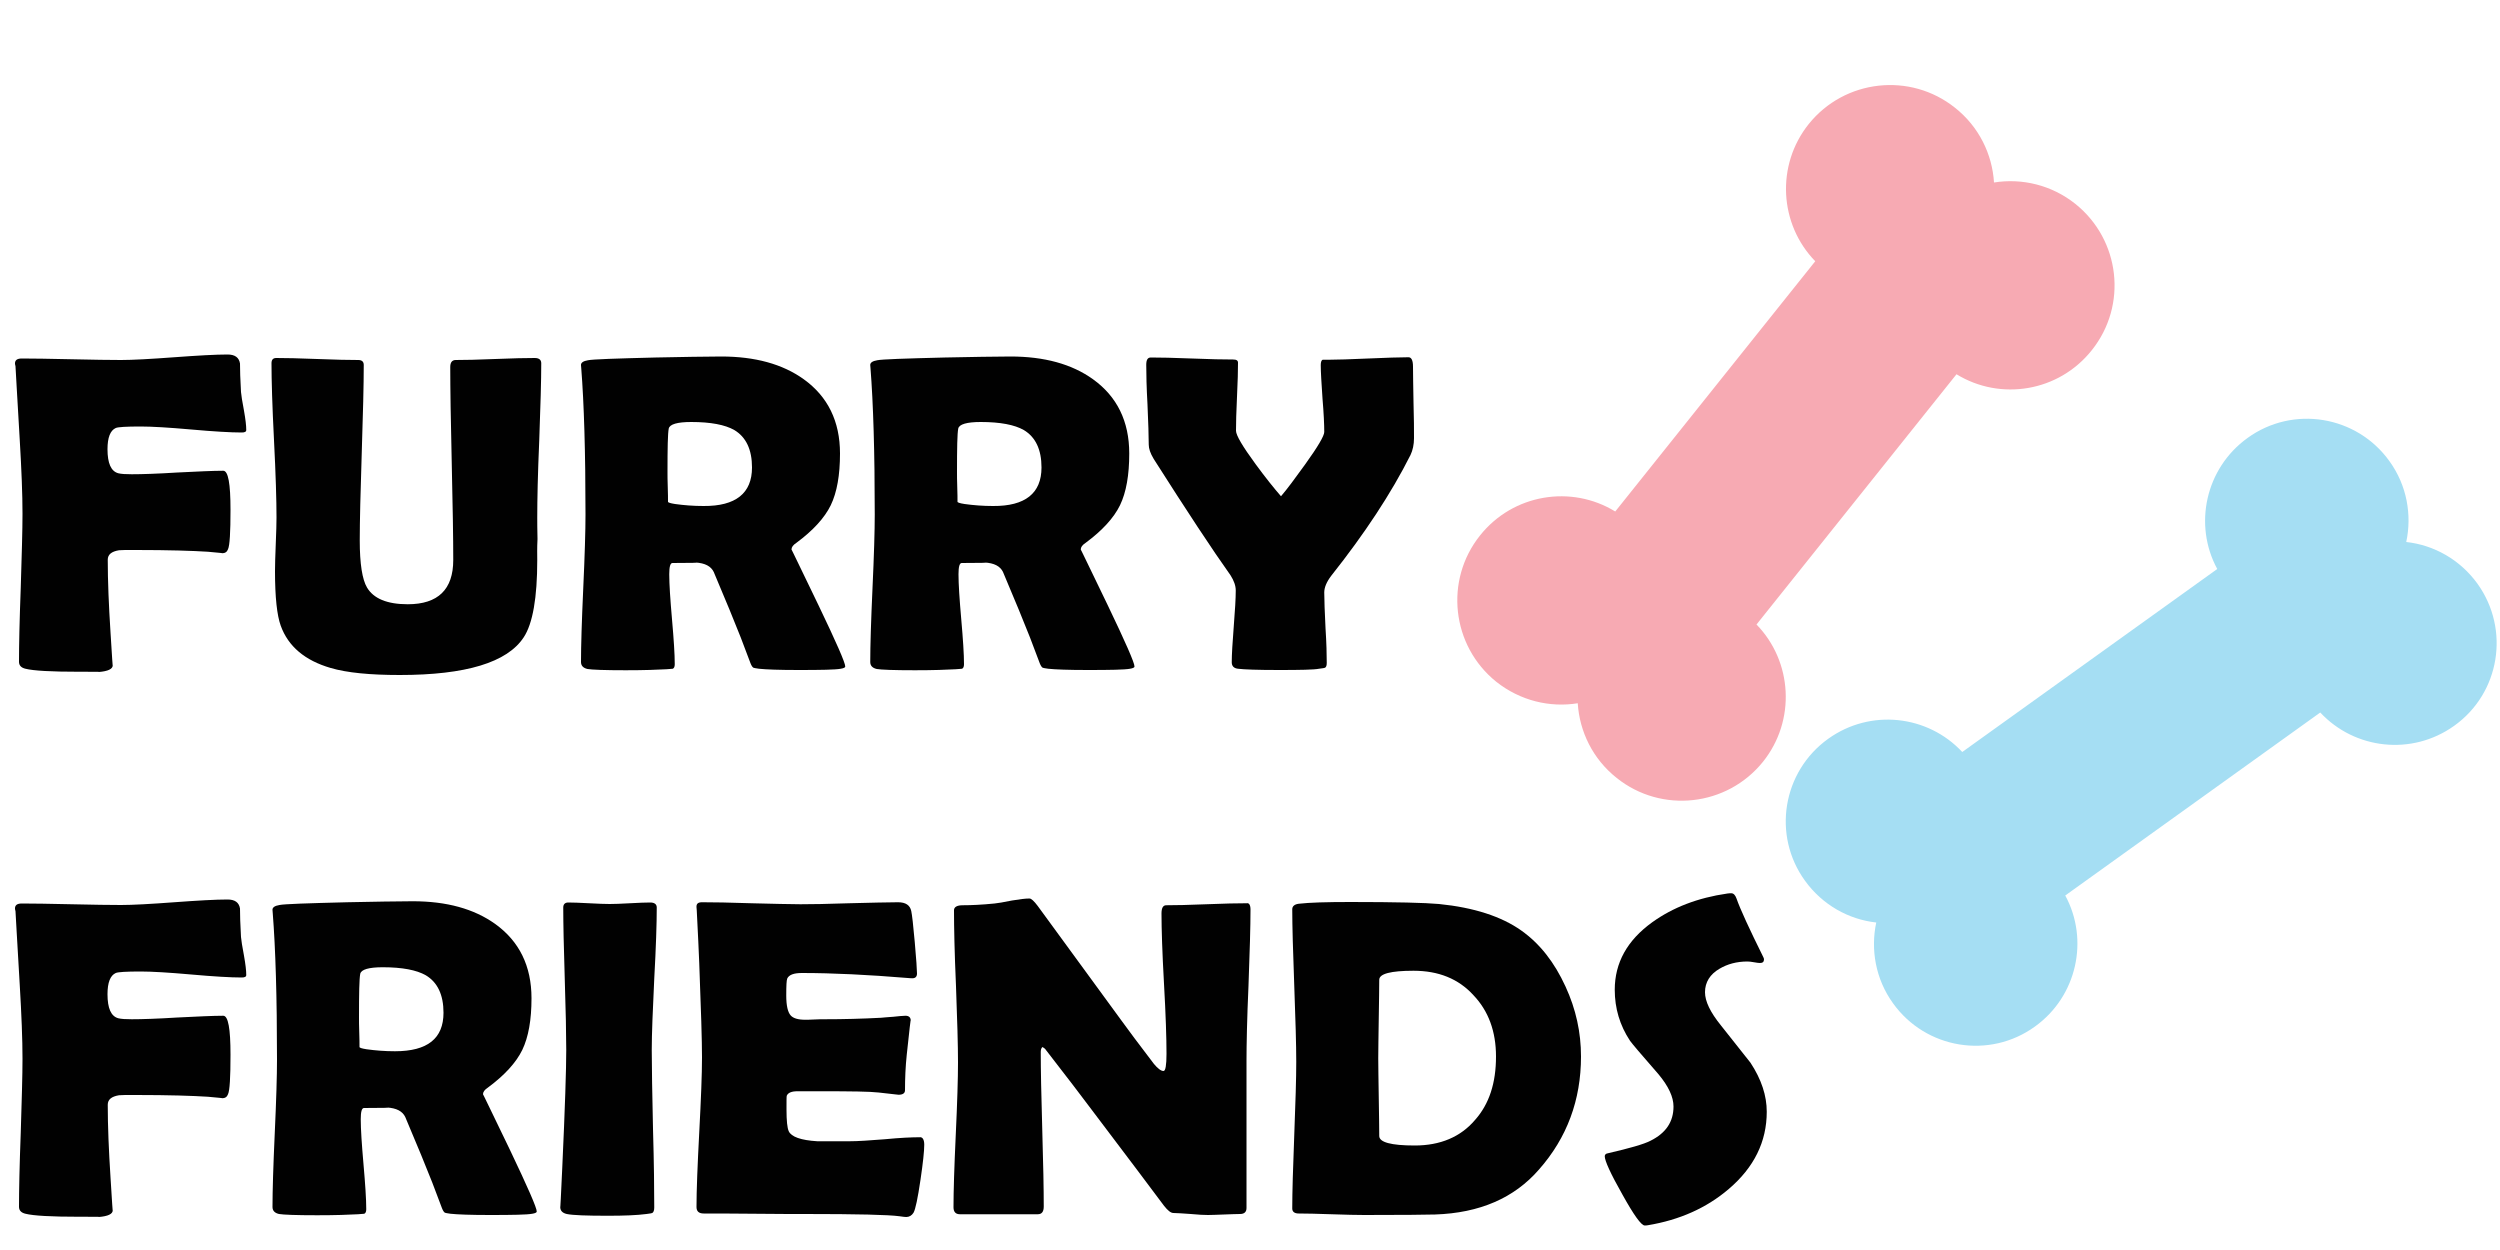 <?xml version="1.0" encoding="utf-8"?>
<!-- Generator: Adobe Illustrator 26.2.1, SVG Export Plug-In . SVG Version: 6.00 Build 0)  -->
<svg version="1.1" id="Layer_1" xmlns="http://www.w3.org/2000/svg" xmlns:xlink="http://www.w3.org/1999/xlink" x="0px" y="0px"
	 viewBox="0 0 100 50" style="enable-background:new 0 0 100 50;" xml:space="preserve">
<style type="text/css">
	.st0{fill:#F7AAB3;}
	.st1{fill:none;}
	.st2{enable-background:new    ;}
	.st3{fill:#010101;}
	.st4{fill:#A5DEF3;}
</style>
<g>
	<g>
		<path class="st0" d="M83.02,8.16c-0.95-0.76-2.14-1.04-3.26-0.86c-0.07-1.13-0.6-2.23-1.56-2.99c-1.79-1.43-4.41-1.14-5.85,0.65
			c-1.32,1.65-1.18,4.01,0.26,5.49l-8,10.01c-1.76-1.08-4.09-0.7-5.41,0.96c-1.43,1.79-1.14,4.41,0.65,5.85
			c0.96,0.76,2.14,1.04,3.26,0.86c0.07,1.13,0.6,2.23,1.56,2.99c1.79,1.43,4.41,1.14,5.85-0.65c1.32-1.65,1.18-4.01-0.26-5.49
			l8-10.01c1.76,1.08,4.09,0.7,5.41-0.96C85.11,12.21,84.81,9.6,83.02,8.16z"/>
		<rect x="6.19" y="12.77" class="st1" width="75.98" height="42.39"/>
		<g class="st2">
			<path class="st3" d="M9.85,17.2c0,0.07-0.06,0.1-0.18,0.1c-0.44,0-1.12-0.04-2.02-0.12c-0.9-0.08-1.58-0.12-2.03-0.12
				c-0.57,0-0.9,0.02-0.99,0.06c-0.22,0.1-0.33,0.38-0.33,0.85c0,0.56,0.14,0.88,0.43,0.96c0.12,0.03,0.3,0.04,0.54,0.04
				c0.41,0,1.02-0.02,1.83-0.07c0.81-0.04,1.42-0.07,1.83-0.07c0.2,0,0.29,0.52,0.29,1.56c0,0.9-0.03,1.43-0.1,1.58
				c-0.04,0.11-0.12,0.16-0.24,0.16c0.08,0-0.11-0.02-0.56-0.06C7.7,22.03,6.74,22,5.46,22c-0.41,0-0.65,0-0.7,0.01
				c-0.3,0.05-0.45,0.17-0.45,0.38c0,0.84,0.04,1.81,0.11,2.9c0.06,0.99,0.09,1.43,0.09,1.32c0,0.15-0.19,0.24-0.56,0.27
				c0.1-0.01-0.16-0.01-0.79-0.01c-1.11,0-1.82-0.04-2.14-0.12c-0.17-0.04-0.26-0.13-0.26-0.28c0-0.66,0.02-1.64,0.07-2.96
				c0.04-1.32,0.07-2.3,0.07-2.96c0-0.78-0.04-1.76-0.11-2.95c-0.11-1.83-0.16-2.81-0.17-2.95L0.6,14.56
				c-0.01-0.15,0.08-0.22,0.27-0.22c0.44,0,1.1,0.01,1.98,0.03c0.88,0.02,1.55,0.03,1.99,0.03c0.47,0,1.18-0.04,2.13-0.11
				c0.95-0.07,1.66-0.11,2.13-0.11c0.3,0,0.46,0.12,0.5,0.36c0,0.25,0.01,0.64,0.04,1.14c0.01,0.13,0.05,0.38,0.12,0.75
				C9.82,16.77,9.85,17.02,9.85,17.2z"/>
			<path class="st3" d="M21.49,22.4c0,1.51-0.18,2.54-0.54,3.09c-0.66,1.01-2.32,1.51-4.96,1.51c-1.19,0-2.11-0.09-2.76-0.28
				c-1.03-0.3-1.7-0.86-2-1.69c-0.15-0.41-0.23-1.14-0.23-2.18c0-0.24,0.01-0.6,0.03-1.08c0.02-0.48,0.03-0.84,0.03-1.07
				c0-0.69-0.03-1.71-0.1-3.09c-0.07-1.37-0.1-2.4-0.1-3.08c0-0.14,0.06-0.21,0.19-0.21c0.36,0,0.91,0.01,1.64,0.04
				c0.73,0.03,1.28,0.04,1.64,0.04c0.15,0,0.22,0.07,0.22,0.2c0,0.78-0.03,1.95-0.08,3.51c-0.05,1.56-0.08,2.73-0.08,3.51
				c0,0.93,0.1,1.56,0.29,1.88c0.26,0.44,0.8,0.67,1.63,0.67c1.21,0,1.82-0.59,1.82-1.77c0-0.86-0.02-2.14-0.06-3.86
				c-0.04-1.71-0.06-3-0.06-3.86c0-0.18,0.07-0.28,0.22-0.28c0.35,0,0.88-0.01,1.58-0.04c0.7-0.03,1.23-0.04,1.58-0.04
				c0.17,0,0.26,0.07,0.26,0.21c0,0.68-0.03,1.71-0.08,3.08c-0.06,1.37-0.08,2.4-0.08,3.09c0,0.19,0,0.47,0.01,0.86
				C21.48,21.92,21.49,22.21,21.49,22.4z"/>
			<path class="st3" d="M33.81,26.66c0,0.04-0.06,0.07-0.18,0.09c-0.22,0.04-0.79,0.05-1.69,0.05c-0.77,0-1.3-0.02-1.58-0.05
				c-0.13-0.02-0.2-0.03-0.22-0.04c-0.04-0.02-0.08-0.08-0.12-0.18c-0.09-0.23-0.22-0.57-0.39-1.03c-0.23-0.59-0.59-1.46-1.08-2.62
				c-0.11-0.23-0.35-0.36-0.74-0.38c0.18,0.01-0.13,0.02-0.91,0.02c-0.09,0-0.13,0.15-0.13,0.45c0,0.4,0.04,1,0.11,1.8
				c0.07,0.8,0.11,1.4,0.11,1.8c0,0.1-0.03,0.16-0.08,0.18c-0.08,0.01-0.17,0.01-0.25,0.02c-0.35,0.02-0.89,0.04-1.63,0.04
				c-0.85,0-1.35-0.02-1.53-0.05c-0.17-0.04-0.26-0.13-0.26-0.28c0-0.65,0.03-1.63,0.09-2.95c0.06-1.31,0.09-2.3,0.09-2.95
				c0-2.5-0.06-4.45-0.17-5.85l-0.01-0.12c-0.01-0.1,0.09-0.17,0.28-0.2c0.19-0.04,1.1-0.07,2.71-0.11
				c1.09-0.02,1.97-0.04,2.62-0.04c1.35,0,2.45,0.3,3.3,0.91c0.96,0.69,1.45,1.68,1.45,2.97c0,0.86-0.12,1.55-0.37,2.07
				c-0.25,0.51-0.71,1.01-1.37,1.5c-0.14,0.09-0.2,0.18-0.2,0.27c0-0.01,0.36,0.74,1.08,2.23C33.45,25.69,33.81,26.51,33.81,26.66z
				 M30.08,18.7c0-0.72-0.24-1.22-0.71-1.5c-0.37-0.21-0.94-0.32-1.72-0.32c-0.56,0-0.86,0.09-0.9,0.26
				c-0.04,0.2-0.05,0.78-0.05,1.74c0,0.14,0,0.34,0.01,0.6c0.01,0.27,0.01,0.46,0.01,0.59c0,0.03,0.09,0.06,0.28,0.09
				c0.36,0.05,0.74,0.08,1.14,0.08C29.43,20.25,30.08,19.73,30.08,18.7z"/>
			<path class="st3" d="M45.38,26.66c0,0.04-0.06,0.07-0.18,0.09c-0.22,0.04-0.79,0.05-1.69,0.05c-0.77,0-1.3-0.02-1.58-0.05
				c-0.13-0.02-0.2-0.03-0.22-0.04c-0.04-0.02-0.08-0.08-0.12-0.18c-0.09-0.23-0.22-0.57-0.39-1.03c-0.23-0.59-0.59-1.46-1.08-2.62
				c-0.11-0.23-0.35-0.36-0.74-0.38c0.18,0.01-0.13,0.02-0.91,0.02c-0.09,0-0.13,0.15-0.13,0.45c0,0.4,0.04,1,0.11,1.8
				c0.07,0.8,0.11,1.4,0.11,1.8c0,0.1-0.03,0.16-0.08,0.18c-0.08,0.01-0.17,0.01-0.25,0.02c-0.35,0.02-0.89,0.04-1.63,0.04
				c-0.85,0-1.35-0.02-1.53-0.05c-0.17-0.04-0.26-0.13-0.26-0.28c0-0.65,0.03-1.63,0.09-2.95c0.06-1.31,0.09-2.3,0.09-2.95
				c0-2.5-0.06-4.45-0.17-5.85l-0.01-0.12c-0.01-0.1,0.09-0.17,0.28-0.2c0.19-0.04,1.1-0.07,2.71-0.11
				c1.09-0.02,1.97-0.04,2.62-0.04c1.35,0,2.45,0.3,3.3,0.91c0.96,0.69,1.45,1.68,1.45,2.97c0,0.86-0.12,1.55-0.37,2.07
				c-0.25,0.51-0.71,1.01-1.37,1.5c-0.14,0.09-0.2,0.18-0.2,0.27c0-0.01,0.36,0.74,1.08,2.23C45.02,25.69,45.38,26.51,45.38,26.66z
				 M41.66,18.7c0-0.72-0.24-1.22-0.71-1.5c-0.37-0.21-0.94-0.32-1.72-0.32c-0.56,0-0.86,0.09-0.9,0.26
				c-0.04,0.2-0.05,0.78-0.05,1.74c0,0.14,0,0.34,0.01,0.6c0.01,0.27,0.01,0.46,0.01,0.59c0,0.03,0.09,0.06,0.28,0.09
				c0.36,0.05,0.74,0.08,1.14,0.08C41.01,20.25,41.66,19.73,41.66,18.7z"/>
			<path class="st3" d="M56.56,17.53c0,0.25-0.05,0.48-0.14,0.67c-0.77,1.53-1.83,3.14-3.17,4.83c-0.19,0.25-0.28,0.47-0.28,0.67
				c0,0.31,0.02,0.78,0.05,1.41c0.04,0.63,0.05,1.09,0.05,1.4c0,0.11-0.02,0.17-0.07,0.2c-0.01,0.01-0.09,0.02-0.24,0.04
				c-0.21,0.04-0.75,0.05-1.6,0.05c-0.86,0-1.4-0.02-1.64-0.05c-0.17-0.02-0.25-0.11-0.25-0.26c0-0.31,0.03-0.79,0.08-1.43
				c0.05-0.64,0.08-1.12,0.08-1.44c0-0.19-0.07-0.39-0.21-0.61c-0.72-1.01-1.74-2.56-3.07-4.65c-0.14-0.23-0.2-0.42-0.2-0.57
				c0-0.35-0.02-0.89-0.05-1.6c-0.04-0.71-0.05-1.24-0.05-1.6c0-0.2,0.06-0.29,0.18-0.29c0.36,0,0.91,0.01,1.64,0.04
				c0.73,0.03,1.28,0.04,1.65,0.04c0.14,0,0.2,0.04,0.2,0.13c0,0.3-0.01,0.76-0.04,1.36c-0.03,0.61-0.04,1.06-0.04,1.36
				c0,0.18,0.26,0.62,0.78,1.33c0.41,0.56,0.75,0.98,1.02,1.29c0.24-0.28,0.56-0.71,0.97-1.28c0.51-0.71,0.76-1.14,0.76-1.29
				c0-0.3-0.02-0.74-0.07-1.34c-0.04-0.6-0.07-1.05-0.07-1.34c0-0.12,0.03-0.2,0.08-0.21h0.22c0.35,0,0.89-0.02,1.6-0.05
				c0.71-0.03,1.25-0.05,1.61-0.05c0.12,0,0.18,0.13,0.18,0.38c0,0.31,0.01,0.79,0.02,1.41C56.56,16.73,56.56,17.21,56.56,17.53z"/>
		</g>
		<g class="st2">
			<path class="st3" d="M9.85,39c0,0.07-0.06,0.1-0.18,0.1c-0.44,0-1.12-0.04-2.02-0.12c-0.9-0.08-1.58-0.12-2.03-0.12
				c-0.57,0-0.9,0.02-0.99,0.06c-0.22,0.1-0.33,0.38-0.33,0.85c0,0.56,0.14,0.88,0.43,0.96c0.12,0.03,0.3,0.04,0.54,0.04
				c0.41,0,1.02-0.02,1.83-0.07c0.81-0.04,1.42-0.07,1.83-0.07c0.2,0,0.29,0.52,0.29,1.56c0,0.9-0.03,1.43-0.1,1.58
				c-0.04,0.11-0.12,0.16-0.24,0.16c0.08,0-0.11-0.02-0.56-0.06C7.7,43.83,6.74,43.8,5.46,43.8c-0.41,0-0.65,0-0.7,0.01
				c-0.3,0.05-0.45,0.17-0.45,0.38c0,0.84,0.04,1.81,0.11,2.9c0.06,0.99,0.09,1.43,0.09,1.32c0,0.15-0.19,0.24-0.56,0.27
				c0.1-0.01-0.16-0.01-0.79-0.01c-1.11,0-1.82-0.04-2.14-0.12c-0.17-0.04-0.26-0.13-0.26-0.28c0-0.66,0.02-1.64,0.07-2.96
				c0.04-1.32,0.07-2.3,0.07-2.96c0-0.78-0.04-1.76-0.11-2.95c-0.11-1.83-0.16-2.81-0.17-2.95L0.6,36.36
				c-0.01-0.15,0.08-0.22,0.27-0.22c0.44,0,1.1,0.01,1.98,0.03c0.88,0.02,1.55,0.03,1.99,0.03c0.47,0,1.18-0.04,2.13-0.11
				c0.95-0.07,1.66-0.11,2.13-0.11c0.3,0,0.46,0.12,0.5,0.36c0,0.25,0.01,0.64,0.04,1.14c0.01,0.13,0.05,0.38,0.12,0.75
				C9.82,38.57,9.85,38.82,9.85,39z"/>
			<path class="st3" d="M21.47,48.46c0,0.04-0.06,0.07-0.18,0.09c-0.22,0.04-0.79,0.05-1.69,0.05c-0.77,0-1.3-0.02-1.58-0.05
				c-0.13-0.02-0.2-0.03-0.22-0.04c-0.04-0.02-0.08-0.08-0.12-0.18c-0.09-0.23-0.22-0.57-0.39-1.03c-0.23-0.59-0.59-1.46-1.08-2.62
				c-0.11-0.23-0.35-0.36-0.74-0.38c0.18,0.01-0.13,0.02-0.91,0.02c-0.09,0-0.13,0.15-0.13,0.45c0,0.4,0.04,1,0.11,1.8
				c0.07,0.8,0.11,1.4,0.11,1.8c0,0.1-0.03,0.16-0.08,0.18c-0.08,0.01-0.17,0.01-0.25,0.02c-0.35,0.02-0.89,0.04-1.63,0.04
				c-0.85,0-1.35-0.02-1.53-0.05c-0.17-0.04-0.26-0.13-0.26-0.28c0-0.65,0.03-1.63,0.09-2.95c0.06-1.31,0.09-2.3,0.09-2.95
				c0-2.5-0.06-4.45-0.17-5.85L10.9,36.4c-0.01-0.1,0.09-0.17,0.28-0.2c0.19-0.04,1.1-0.07,2.71-0.11c1.09-0.02,1.97-0.04,2.62-0.04
				c1.35,0,2.45,0.3,3.3,0.91c0.96,0.69,1.45,1.68,1.45,2.97c0,0.86-0.12,1.55-0.37,2.07c-0.25,0.51-0.71,1.01-1.37,1.5
				c-0.14,0.09-0.2,0.18-0.2,0.27c0-0.01,0.36,0.74,1.08,2.23C21.11,47.49,21.47,48.31,21.47,48.46z M17.74,40.51
				c0-0.72-0.24-1.22-0.71-1.5c-0.37-0.21-0.94-0.32-1.72-0.32c-0.56,0-0.86,0.09-0.9,0.26c-0.04,0.2-0.05,0.78-0.05,1.74
				c0,0.14,0,0.34,0.01,0.6c0.01,0.27,0.01,0.46,0.01,0.59c0,0.03,0.09,0.06,0.28,0.09c0.36,0.05,0.74,0.08,1.14,0.08
				C17.1,42.05,17.74,41.54,17.74,40.51z"/>
			<path class="st3" d="M26.07,42c0,0.7,0.02,1.75,0.05,3.15c0.04,1.4,0.05,2.45,0.05,3.15c0,0.12-0.03,0.19-0.08,0.22
				c-0.01,0.01-0.09,0.02-0.23,0.04c-0.38,0.05-0.9,0.07-1.54,0.07c-0.86,0-1.41-0.02-1.65-0.07c-0.17-0.04-0.26-0.13-0.26-0.28
				c0,0.09,0.03-0.43,0.08-1.56c0.11-2.4,0.16-3.97,0.16-4.72c0-0.63-0.02-1.58-0.06-2.85c-0.04-1.27-0.06-2.21-0.06-2.85
				c0-0.13,0.07-0.2,0.2-0.2c0.18,0,0.46,0.01,0.83,0.03c0.37,0.02,0.65,0.03,0.83,0.03c0.18,0,0.45-0.01,0.81-0.03
				c0.36-0.02,0.63-0.03,0.81-0.03c0.17,0,0.26,0.07,0.26,0.2c0,0.63-0.03,1.58-0.1,2.85C26.11,40.41,26.07,41.36,26.07,42z"/>
			<path class="st3" d="M36.97,45.79c0,0.25-0.05,0.72-0.15,1.4c-0.11,0.74-0.2,1.18-0.28,1.32c-0.07,0.11-0.17,0.17-0.29,0.17
				c-0.05,0-0.14-0.01-0.27-0.03c-0.43-0.06-1.69-0.09-3.78-0.09c-0.46,0-1.13,0-2.03-0.01c-0.9-0.01-1.57-0.01-2.02-0.01
				c-0.2,0-0.29-0.09-0.29-0.26c0-0.66,0.04-1.66,0.11-2.99c0.07-1.33,0.11-2.32,0.11-2.99c0-0.67-0.04-1.93-0.11-3.77
				c-0.02-0.47-0.05-1.18-0.1-2.12l-0.01-0.12c-0.01-0.14,0.06-0.2,0.22-0.2c0.44,0,1.1,0.01,1.97,0.04
				c0.88,0.02,1.54,0.04,1.97,0.04c0.43,0,1.08-0.01,1.95-0.04c0.87-0.02,1.52-0.04,1.95-0.04c0.31,0,0.48,0.12,0.53,0.35
				c0.03,0.14,0.08,0.55,0.14,1.24c0.06,0.69,0.09,1.11,0.09,1.26c0,0.12-0.06,0.19-0.18,0.19c-0.04,0-0.1,0-0.19-0.01
				c-1.57-0.13-2.99-0.2-4.24-0.2c-0.31,0-0.51,0.07-0.58,0.22c-0.03,0.07-0.04,0.3-0.04,0.68c0,0.4,0.06,0.67,0.18,0.8
				c0.1,0.11,0.29,0.17,0.58,0.17c0.06,0,0.17,0,0.35-0.01c0.17-0.01,0.31-0.01,0.43-0.01c0.75,0,1.5-0.02,2.26-0.06
				c0.07-0.01,0.23-0.02,0.49-0.04c0.2-0.02,0.36-0.04,0.48-0.04c0.14,0,0.21,0.07,0.21,0.2c0-0.12-0.05,0.33-0.16,1.36
				c-0.05,0.47-0.07,0.95-0.07,1.42c0,0.12-0.09,0.18-0.26,0.18l-0.8-0.09c-0.34-0.04-1.11-0.05-2.31-0.05H31.9
				c-0.24,0-0.38,0.06-0.43,0.18c-0.01,0.03-0.01,0.21-0.01,0.55c0,0.45,0.03,0.74,0.09,0.87c0.1,0.22,0.48,0.36,1.14,0.4
				c-0.01,0,0.42,0,1.3,0c0.31,0,0.78-0.03,1.4-0.08c0.62-0.06,1.08-0.08,1.39-0.08C36.9,45.47,36.97,45.58,36.97,45.79z"/>
			<path class="st3" d="M50.02,36.38c0,0.67-0.03,1.69-0.08,3.04c-0.06,1.35-0.08,2.37-0.08,3.05v5.85c0,0.16-0.09,0.24-0.26,0.24
				c-0.14,0-0.36,0.01-0.64,0.02c-0.29,0.01-0.5,0.02-0.64,0.02c-0.15,0-0.38-0.01-0.69-0.04c-0.31-0.02-0.54-0.04-0.69-0.04
				c-0.11,0-0.23-0.1-0.38-0.29c-0.43-0.57-1.38-1.85-2.87-3.81c-0.41-0.55-1.03-1.36-1.86-2.43c-0.02-0.04-0.07-0.07-0.13-0.11
				c-0.05,0.04-0.07,0.11-0.07,0.2c0,0.69,0.02,1.72,0.06,3.09c0.04,1.37,0.06,2.4,0.06,3.09c0,0.21-0.08,0.31-0.24,0.31H38.4
				c-0.17,0-0.26-0.09-0.26-0.28c0-0.64,0.03-1.6,0.09-2.89c0.06-1.29,0.09-2.26,0.09-2.9c0-0.68-0.03-1.7-0.08-3.05
				c-0.06-1.35-0.08-2.37-0.08-3.04c0-0.13,0.12-0.2,0.35-0.2c0.34,0,0.77-0.02,1.27-0.07c0.12-0.01,0.35-0.05,0.7-0.12
				c0.3-0.05,0.53-0.08,0.7-0.08c0.07,0,0.18,0.1,0.33,0.3l3.31,4.53c0.3,0.41,0.74,1.01,1.34,1.79c0.15,0.18,0.28,0.28,0.38,0.28
				c0.08,0,0.12-0.23,0.12-0.69c0-0.62-0.03-1.56-0.1-2.8c-0.07-1.25-0.1-2.19-0.1-2.81c0-0.22,0.06-0.33,0.19-0.33
				c0.35,0,0.89-0.01,1.61-0.04c0.72-0.03,1.25-0.04,1.61-0.04C49.96,36.11,50.02,36.2,50.02,36.38z"/>
			<path class="st3" d="M63.24,42.26c0,1.74-0.56,3.25-1.68,4.52c-0.99,1.14-2.37,1.74-4.16,1.8c-0.34,0.01-1.29,0.02-2.83,0.02
				c-0.29,0-0.73-0.01-1.31-0.03c-0.58-0.02-1.02-0.03-1.31-0.03c-0.17,0-0.26-0.07-0.26-0.2c0-0.65,0.03-1.63,0.08-2.93
				c0.05-1.3,0.08-2.28,0.08-2.93c0-0.68-0.03-1.7-0.08-3.06c-0.05-1.36-0.08-2.37-0.08-3.05c0-0.12,0.09-0.2,0.26-0.22
				c0.42-0.05,1.11-0.07,2.07-0.07c1.82,0,3,0.03,3.54,0.08c1.4,0.14,2.5,0.5,3.29,1.06c0.75,0.53,1.33,1.28,1.77,2.24
				C63.04,40.37,63.24,41.3,63.24,42.26z M59.84,42.26c0-1-0.3-1.82-0.9-2.45c-0.6-0.66-1.4-0.98-2.4-0.98
				c-0.91,0-1.37,0.12-1.37,0.36c0,0.35-0.01,0.87-0.02,1.57c-0.01,0.7-0.02,1.23-0.02,1.57c0,0.34,0.01,0.86,0.02,1.55
				c0.01,0.69,0.02,1.21,0.02,1.56c0,0.25,0.47,0.38,1.42,0.38c1.02,0,1.83-0.34,2.41-1.02C59.57,44.16,59.84,43.32,59.84,42.26z"/>
			<path class="st3" d="M70.67,44.47c0,1.2-0.51,2.23-1.52,3.09c-0.89,0.76-1.97,1.24-3.24,1.45c-0.05,0.01-0.09,0.01-0.12,0.01
				c-0.14,0-0.44-0.42-0.9-1.25c-0.47-0.83-0.7-1.34-0.7-1.52c0-0.06,0.04-0.11,0.13-0.12c0.86-0.2,1.43-0.36,1.7-0.5
				c0.62-0.31,0.92-0.76,0.92-1.37c0-0.38-0.2-0.81-0.6-1.29c-0.7-0.8-1.08-1.25-1.14-1.34c-0.41-0.62-0.61-1.3-0.61-2.04
				c0-1.08,0.5-1.98,1.5-2.7c0.82-0.59,1.82-0.98,3.01-1.15c0.06-0.01,0.12-0.01,0.15-0.01c0.09,0,0.16,0.07,0.21,0.21
				c0.15,0.43,0.51,1.21,1.07,2.34c0.02,0.04,0.03,0.07,0.03,0.09c0,0.1-0.05,0.15-0.16,0.15c-0.05,0-0.13-0.01-0.24-0.03
				c-0.11-0.02-0.2-0.03-0.26-0.03c-0.43,0-0.8,0.1-1.12,0.29c-0.38,0.22-0.58,0.54-0.58,0.94c0,0.36,0.21,0.8,0.64,1.33
				c0.75,0.95,1.14,1.44,1.18,1.49C70.46,43.18,70.67,43.83,70.67,44.47z"/>
		</g>
		<path class="st4" d="M99.1,23.35c-0.7-0.97-1.75-1.55-2.85-1.67c0.23-1.08,0.03-2.26-0.67-3.23c-1.31-1.83-3.86-2.25-5.68-0.93
			c-1.68,1.21-2.17,3.47-1.21,5.24l-10.2,7.32c-1.38-1.48-3.67-1.74-5.36-0.53c-1.83,1.31-2.25,3.86-0.93,5.68
			c0.7,0.97,1.75,1.55,2.85,1.67c-0.23,1.08-0.03,2.26,0.67,3.23c1.31,1.83,3.86,2.25,5.68,0.93c1.68-1.21,2.17-3.47,1.21-5.24
			l10.2-7.32c1.38,1.48,3.67,1.74,5.36,0.53C100,27.72,100.41,25.18,99.1,23.35z"/>
	</g>
</g>
</svg>
